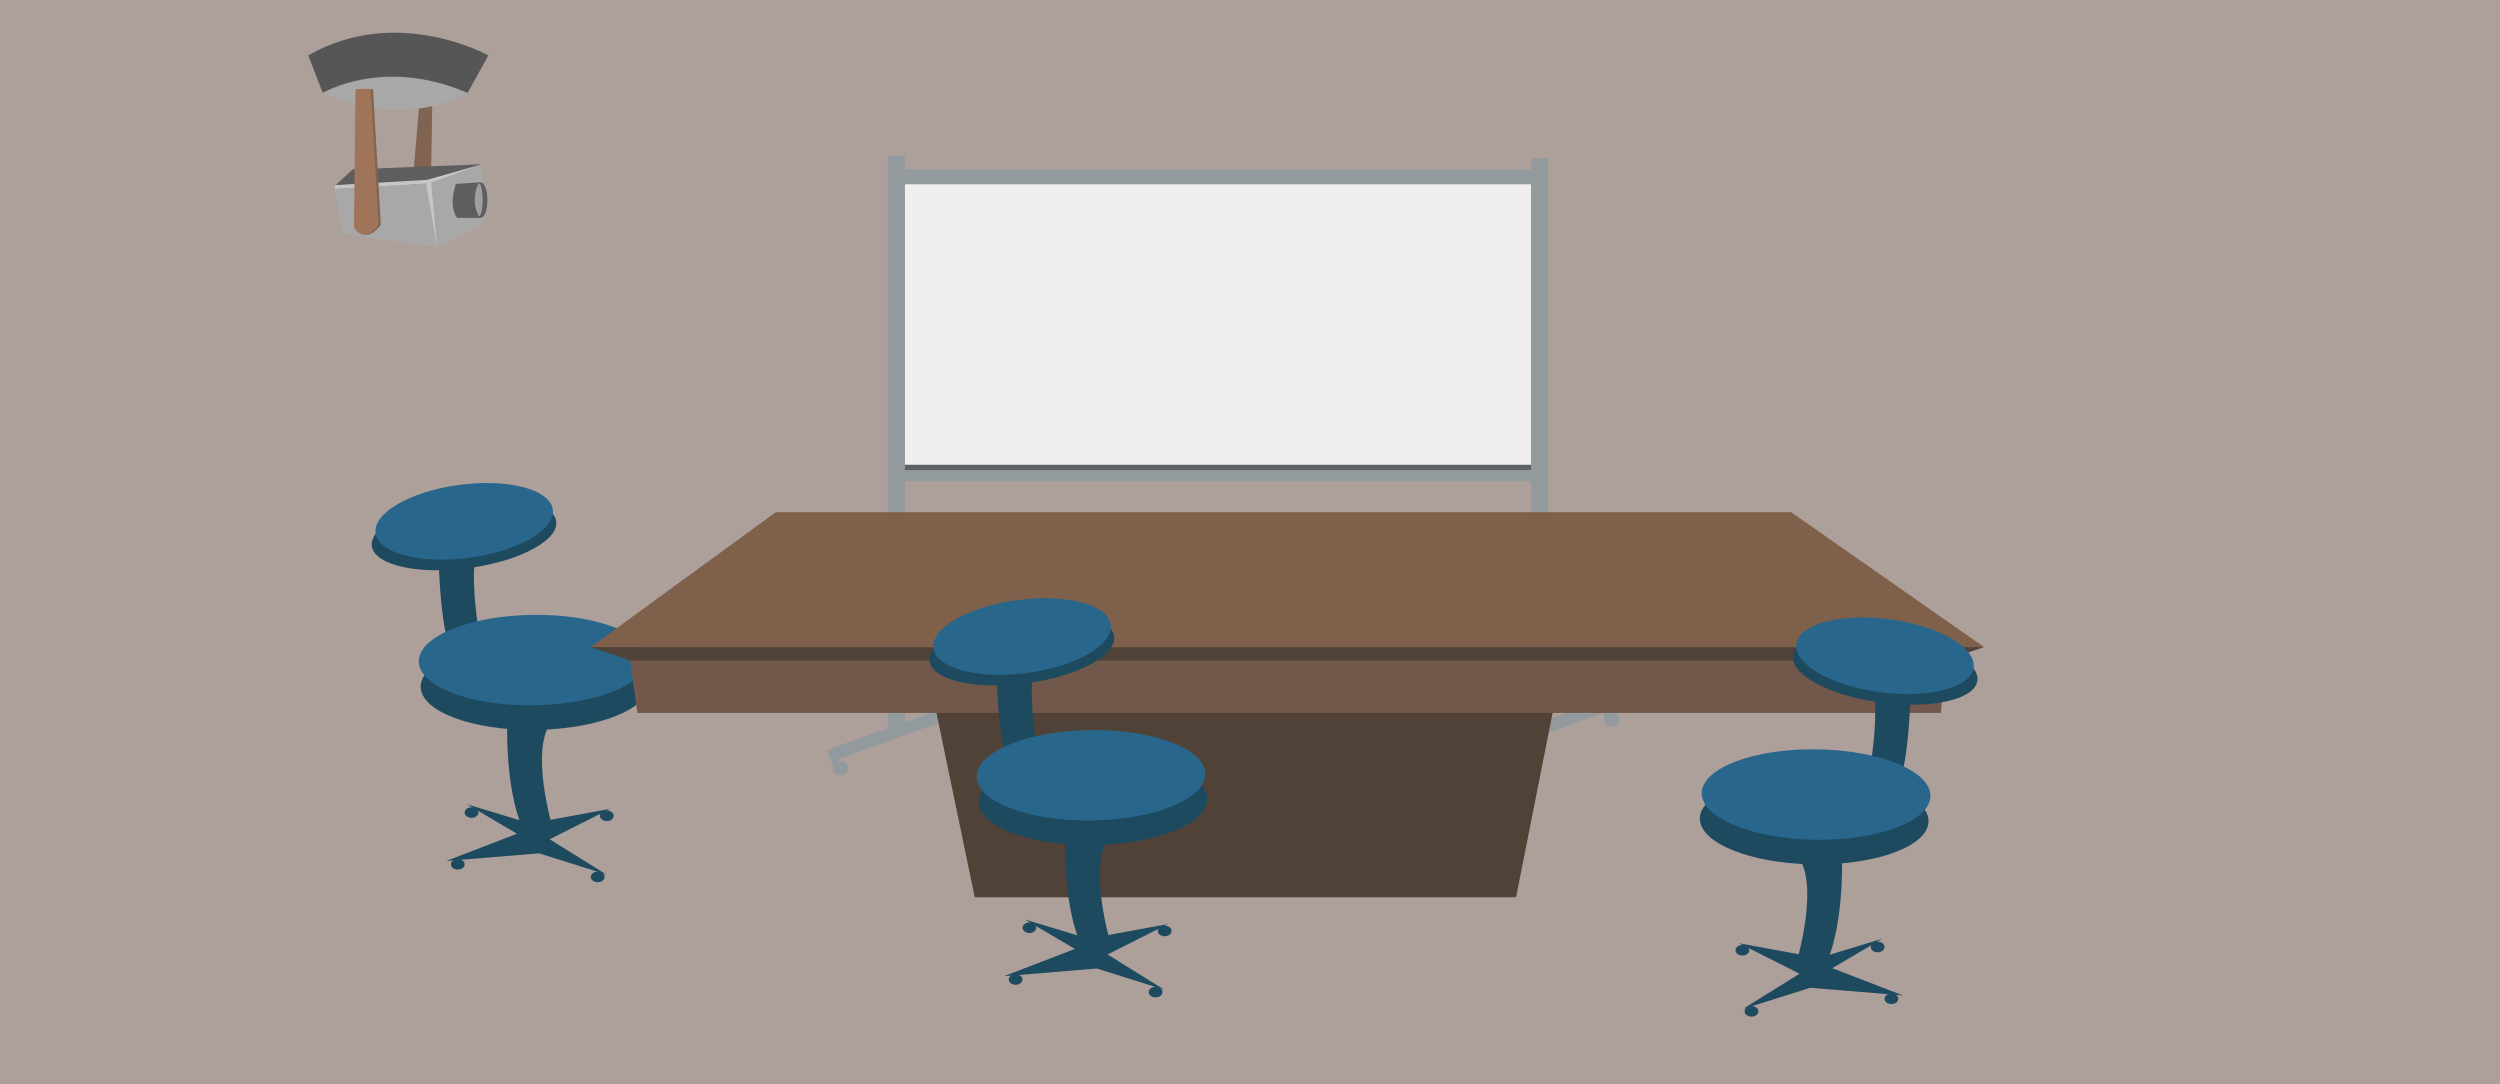<?xml version="1.0" encoding="utf-8"?>
<!-- Generator: Adobe Illustrator 16.0.0, SVG Export Plug-In . SVG Version: 6.00 Build 0)  -->
<!DOCTYPE svg PUBLIC "-//W3C//DTD SVG 1.1//EN" "http://www.w3.org/Graphics/SVG/1.1/DTD/svg11.dtd">
<svg version="1.1" id="Layer_1" xmlns="http://www.w3.org/2000/svg" xmlns:xlink="http://www.w3.org/1999/xlink" x="0px" y="0px"
	 width="684px" height="296.641px" viewBox="0 0 684 296.641" enable-background="new 0 0 684 296.641" xml:space="preserve">
<rect x="-30.832" y="-23.18" fill="#AD9F99" width="778.667" height="356.667"/>
<g id="BOARD">
	<rect x="247.582" y="50.387" fill="#EFEFEF" width="171.309" height="77.199"/>
	<rect x="418.891" y="43.338" fill="#929A9E" width="4.668" height="157.08"/>
	<rect x="242.914" y="42.651" fill="#929A9E" width="4.668" height="157.08"/>
	<rect x="247.582" y="46.359" fill="#939A9E" width="171.309" height="4.028"/>
	<rect x="246.165" y="127.586" fill="#929A9E" width="174.019" height="4.066"/>
	<rect x="247.582" y="127.159" fill="#5E6061" width="171.309" height="1.455"/>
	<polygon fill="#929A9E" points="440.293,194.424 404.678,207.285 403.383,204.154 438.998,191.291 	"/>
	<polygon fill="#929A9E" points="407.041,208.521 405.418,209.105 403.448,204.33 405.067,203.744 	"/>
	<polygon fill="#929A9E" points="440.973,196.174 439.352,196.758 437.379,191.98 438.996,191.396 	"/>
	<ellipse fill="#929A9E" cx="407.041" cy="209.105" rx="2.059" ry="1.963"/>
	<ellipse fill="#929A9E" cx="440.973" cy="196.759" rx="2.182" ry="2.04"/>
	<polygon fill="#929A9E" points="263.191,195.49 227.574,208.351 226.279,205.22 261.896,192.357 	"/>
	<polygon fill="#929A9E" points="229.938,209.588 228.318,210.172 226.344,205.398 227.963,204.812 	"/>
	<polygon fill="#929A9E" points="263.868,197.24 262.249,197.826 260.274,193.049 261.894,192.463 	"/>
	<ellipse fill="#929A9E" cx="229.938" cy="210.172" rx="2.057" ry="1.961"/>
	<ellipse fill="#929A9E" cx="263.868" cy="197.826" rx="2.183" ry="2.039"/>
</g>
<g id="chair3">
	<ellipse fill="#1E4A60" cx="163.537" cy="239.919" rx="1.884" ry="1.445"/>
	<ellipse fill="#1E4A60" cx="125.25" cy="236.472" rx="1.884" ry="1.445"/>
	<ellipse fill="#1E4A60" cx="129.018" cy="222.314" rx="1.884" ry="1.445"/>
	<ellipse fill="#1E4A60" cx="166.022" cy="223.201" rx="1.885" ry="1.445"/>
	<polyline fill="#1E4A60" points="166.949,221.284 145.119,225.316 127.756,220.044 141.445,228.109 122.1,235.556 147.479,233.47 
		165.894,239.27 150.393,229.62 	"/>
	<path fill="#1E4A60" d="M131.759,146.045h-11.978c0,0,0.213,24.234,3.314,30.94s8.663,0,8.663,0S127.054,154.596,131.759,146.045z"
		/>
	<path fill="#1E4A60" d="M101.761,149.612c0.961,5.147,13.023,7.723,26.938,5.753c13.917-1.972,24.42-7.742,23.459-12.89
		s-13.021-7.723-26.938-5.752S100.8,144.466,101.761,149.612z"/>
	<path fill="#28668C" d="M102.809,146.064c1.02,5.468,12.687,8.366,26.054,6.474c13.368-1.893,23.379-7.861,22.357-13.33
		s-12.686-8.367-26.055-6.474C111.796,134.627,101.787,140.595,102.809,146.064z"/>
	<path fill="#1E4A60" d="M115.103,187.96c0.121,6.725,14.23,11.982,31.508,11.743c17.278-0.24,31.187-5.886,31.063-12.61
		c-0.122-6.724-14.229-11.981-31.508-11.741C128.888,175.591,114.98,181.234,115.103,187.96z"/>
	<path fill="#28668C" d="M114.578,181.031c0.124,6.83,14.234,12.175,31.512,11.936c17.279-0.239,31.186-5.971,31.06-12.802
		c-0.125-6.832-14.231-12.176-31.511-11.938C128.36,168.468,114.454,174.199,114.578,181.031z"/>
	<path fill="#1E4A60" d="M151.291,195.488h-12.459c0,0-1.069,19.002,4.171,31.297h8.288c0,0-6.791-22.355,0-29.807"/>
</g>
<g id="TABLE">
	<polygon fill="#514237" points="414.798,245.49 266.692,245.49 255.801,193.066 425.185,193.066 	"/>
	<polygon fill="#72584A" points="531.066,195.066 174.393,195.066 172.24,179.72 532.14,179.72 	"/>
	<polygon fill="#514237" points="532.05,180.72 172.419,180.72 161.653,177.032 542.818,177.032 	"/>
	<polygon fill="#7F604B" points="542.818,177.032 161.653,177.032 212.258,140.142 490.058,140.142 	"/>
</g>
<g id="PROJECTER">
	<path fill="#806351" d="M115.019,25.174l3.295,0.326l-0.496,29.097c0,0-3.345,4.049-5.346,0.068L115.019,25.174z"/>
	<polyline fill="#C6C6C5" points="128.09,45.562 131.918,44.933 117.257,50.237 91.586,51.68 91.586,51.105 91.82,50.633 	"/>
	<polygon fill="#5D5E5E" points="96.51,46.35 131.918,44.933 116.823,49.212 91.82,50.633 	"/>
	<polyline fill="#A9A8A8" points="119.599,67.677 93.579,63.948 91.586,51.68 116.958,50.198 118.124,49.877 131.918,44.933 
		132.475,61.363 	"/>
	<path fill="#5D5E5E" d="M115.987,52.889"/>
	<ellipse fill="#5D5E5E" cx="131.479" cy="54.739" rx="1.88" ry="4.863"/>
	<polygon fill="#C6C6C5" points="116.943,49.177 116.607,50.273 119.599,67.677 117.955,49.923 	"/>
	<path fill="#9F9E9E" d="M132.075,54.74c0,2.523-0.502,4.568-1.122,4.568c0,0-1.123-2.045-1.123-4.568
		c0-2.524,0.978-4.527,1.123-4.569C131.559,49.994,132.075,52.217,132.075,54.74z"/>
	<path fill="#5D5E5E" d="M131.379,49.877c0,0-1.146,0.196-1.548,4.132c0,0-0.263,3.509,1.548,5.593h-6.314
		c0,0-2.445-2.458-0.356-9.28L131.379,49.877z"/>
	<path fill="#565656" d="M84.345,15.159l3.962,10.259h39.618l5.695-10.259C133.619,15.159,108.611,1.195,84.345,15.159z"/>
	<path fill="#A9A8A8" d="M88.307,25.419c0,0,16.59-9.974,39.618,0C127.925,25.419,111.087,35.964,88.307,25.419z"/>
	<path fill="#806351" d="M97.881,24.424l4.173-0.012l2.142,37.085c0,0-3.822,5.585-6.715,0.778L97.881,24.424z"/>
	<path fill="#A07458" d="M97.256,24.384l4.173-0.012l2.141,37.086c0,0-3.822,5.585-6.715,0.777L97.256,24.384z"/>
</g>
<g id="chair1">
	<ellipse fill="#1E4A60" cx="479.208" cy="276.708" rx="1.884" ry="1.445"/>
	<ellipse fill="#1E4A60" cx="517.495" cy="273.261" rx="1.884" ry="1.445"/>
	<ellipse fill="#1E4A60" cx="513.726" cy="259.103" rx="1.884" ry="1.445"/>
	<ellipse fill="#1E4A60" cx="476.723" cy="259.99" rx="1.885" ry="1.445"/>
	<polyline fill="#1E4A60" points="475.795,258.073 497.625,262.105 514.989,256.833 501.3,264.898 520.645,272.345 495.266,270.26 
		476.851,276.059 492.352,266.409 	"/>
	<path fill="#1E4A60" d="M510.986,182.834h11.978c0,0-0.213,24.234-3.314,30.94s-8.663,0-8.663,0S515.691,191.385,510.986,182.834z"
		/>
	<path fill="#1E4A60" d="M540.984,186.401c-0.961,5.147-13.023,7.723-26.938,5.753c-13.917-1.972-24.42-7.742-23.459-12.89
		s13.021-7.723,26.938-5.752S541.945,181.255,540.984,186.401z"/>
	<path fill="#28668C" d="M539.936,182.853c-1.02,5.468-12.687,8.366-26.054,6.474c-13.368-1.893-23.379-7.861-22.357-13.33
		s12.686-8.367,26.055-6.474C530.948,171.416,540.957,177.385,539.936,182.853z"/>
	<path fill="#1E4A60" d="M527.642,224.749c-0.121,6.725-14.23,11.982-31.508,11.743c-17.278-0.24-31.187-5.886-31.063-12.61
		c0.122-6.724,14.229-11.981,31.508-11.741C513.857,212.38,527.765,218.023,527.642,224.749z"/>
	<path fill="#28668C" d="M528.166,217.82c-0.124,6.83-14.234,12.175-31.512,11.936c-17.279-0.239-31.186-5.971-31.06-12.802
		c0.125-6.832,14.231-12.176,31.511-11.938C514.385,205.257,528.29,210.988,528.166,217.82z"/>
	<path fill="#1E4A60" d="M491.453,232.277h12.459c0,0,1.069,19.002-4.171,31.297h-8.288c0,0,6.791-22.355,0-29.807"/>
</g>
<g id="chair2">
	<ellipse fill="#1E4A60" cx="316.173" cy="271.436" rx="1.884" ry="1.445"/>
	<ellipse fill="#1E4A60" cx="277.886" cy="267.99" rx="1.884" ry="1.445"/>
	<ellipse fill="#1E4A60" cx="281.655" cy="253.832" rx="1.884" ry="1.445"/>
	<ellipse fill="#1E4A60" cx="318.658" cy="254.719" rx="1.885" ry="1.445"/>
	<polyline fill="#1E4A60" points="319.586,252.802 297.756,256.834 280.392,251.561 294.081,259.627 274.736,267.074 
		300.115,264.988 318.53,270.788 303.029,261.137 	"/>
	<path fill="#1E4A60" d="M284.395,177.562h-11.978c0,0,0.213,24.234,3.314,30.94s8.663,0,8.663,0S279.69,186.114,284.395,177.562z"
		/>
	<path fill="#1E4A60" d="M254.397,181.13c0.961,5.147,13.023,7.723,26.938,5.753c13.917-1.972,24.42-7.742,23.459-12.89
		s-13.021-7.723-26.938-5.752S253.436,175.983,254.397,181.13z"/>
	<path fill="#28668C" d="M255.445,177.582c1.02,5.468,12.687,8.366,26.054,6.474c13.368-1.893,23.379-7.861,22.357-13.33
		s-12.686-8.367-26.055-6.474C264.432,166.144,254.424,172.113,255.445,177.582z"/>
	<path fill="#1E4A60" d="M267.739,219.477c0.121,6.725,14.23,11.982,31.508,11.743c17.278-0.24,31.187-5.886,31.063-12.61
		c-0.122-6.724-14.229-11.981-31.508-11.741C281.524,207.108,267.616,212.752,267.739,219.477z"/>
	<path fill="#28668C" d="M267.215,212.549c0.124,6.83,14.234,12.175,31.512,11.936c17.279-0.239,31.186-5.971,31.06-12.802
		c-0.125-6.832-14.231-12.176-31.511-11.938C280.996,199.985,267.091,205.717,267.215,212.549z"/>
	<path fill="#1E4A60" d="M303.927,227.006h-12.459c0,0-1.069,19.002,4.171,31.297h8.288c0,0-6.791-22.355,0-29.807"/>
</g>
</svg>
